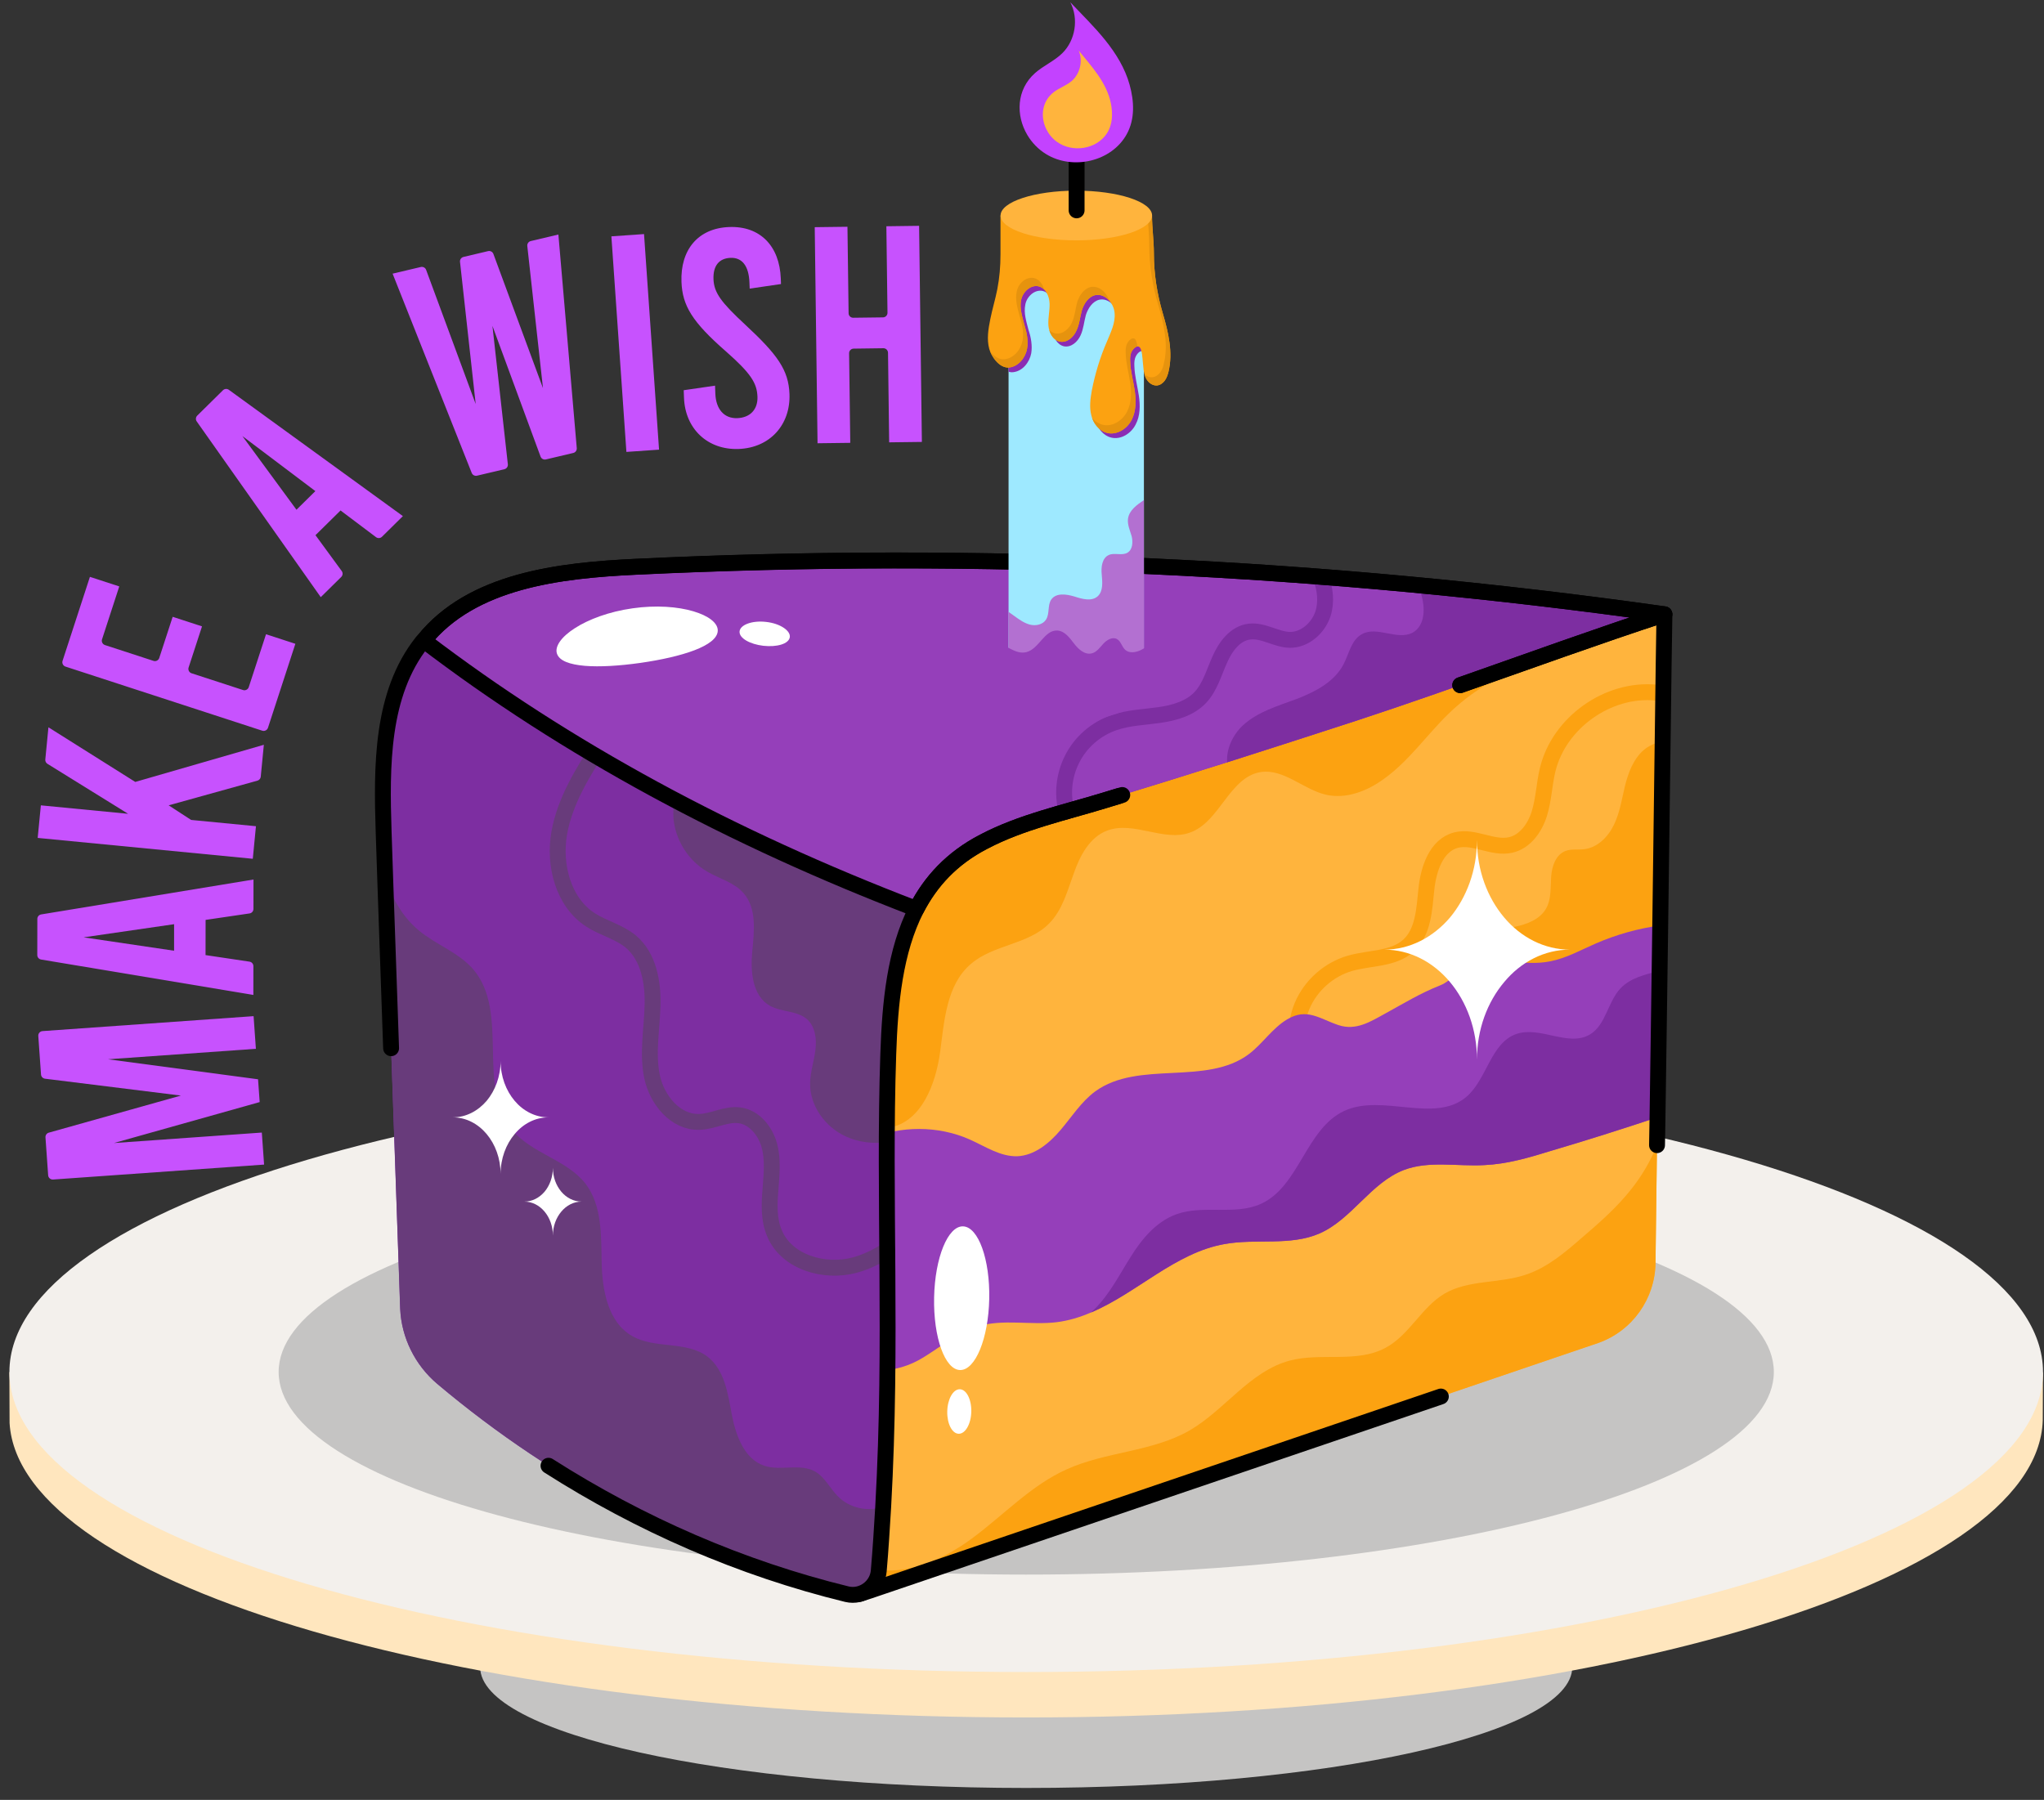 <svg width="109" height="96" viewBox="0 0 109 96" fill="none" xmlns="http://www.w3.org/2000/svg">
<rect x="0" y="0" width="109" height="96" fill="#333333" stroke="none"/>
<path d="M83.844 88.918C83.844 92.479 70.807 95.365 54.725 95.365C38.643 95.365 25.605 92.479 25.605 88.918C25.605 85.357 38.643 82.47 54.725 82.47C70.807 82.47 83.844 85.357 83.844 88.918Z" fill="#C5C4C3"/>
<path d="M108.945 73.18L108.933 75.756C108.674 84.522 84.499 91.605 54.722 91.605C25.103 91.605 1.031 84.601 0.511 75.903L0.5 73.18C0.5 73.18 0.703 73.293 0.986 73.463C4.544 65.634 27.25 59.602 54.722 59.602C82.511 59.602 105.42 65.77 108.572 73.734L108.945 73.18Z" fill="#FFE6BE"/>
<path d="M108.947 73.177C108.947 82.016 84.671 89.181 54.724 89.181C24.778 89.181 0.502 82.016 0.502 73.177C0.502 64.338 24.778 57.173 54.724 57.173C84.671 57.173 108.947 64.338 108.947 73.177Z" fill="#F3F0EC"/>
<path d="M94.593 73.177C94.593 79.145 76.744 83.984 54.726 83.984C32.709 83.984 14.859 79.145 14.859 73.177C14.859 67.209 32.709 62.371 54.726 62.371C76.744 62.371 94.593 67.209 94.593 73.177Z" fill="#C5C4C3"/>
<path d="M88.756 32.763L88.711 35.339L88.655 39.541L88.531 49.358L88.452 55.005L88.384 59.592L88.361 61.083C88.361 61.094 88.361 61.094 88.361 61.094L88.282 67.364C88.26 69.273 87.051 70.979 85.243 71.623L46.373 84.839L45.842 85.02L45.921 83.506V83.484L46.52 73.023L46.384 65.715L46.328 62.405L46.305 60.755L46.282 59.468L46.136 50.69L46.09 48.115C46.056 46.172 47.344 44.444 49.208 43.913L49.795 43.766L85.458 33.701L88.756 32.763Z" fill="#FFB43D"/>
<path d="M88.545 39.577L88.42 49.393C87.708 50.116 86.952 50.806 86.206 51.495L78.378 53.245C77.949 52.782 77.734 52.138 77.813 51.506C77.892 50.884 78.265 50.309 78.807 49.981C79.383 49.631 80.084 49.574 80.75 49.438C81.416 49.303 82.128 49.043 82.456 48.445C82.727 47.959 82.682 47.349 82.716 46.784C82.75 46.219 82.964 45.575 83.495 45.383C83.8 45.27 84.15 45.338 84.478 45.293C85.19 45.214 85.766 44.626 86.071 43.982C86.387 43.327 86.489 42.604 86.658 41.904C86.839 41.204 87.099 40.492 87.641 40.017C87.901 39.791 88.217 39.645 88.545 39.577Z" fill="#FCA211"/>
<path d="M69.601 57.06C69.044 56.025 68.982 54.738 69.436 53.654C69.891 52.57 70.853 51.712 71.981 51.383C73.038 51.076 74.284 51.178 75.103 50.442C75.91 49.717 75.951 48.497 76.065 47.419C76.179 46.34 76.596 45.082 77.646 44.81C78.598 44.564 79.593 45.283 80.553 45.069C81.332 44.896 81.858 44.147 82.092 43.384C82.327 42.621 82.346 41.809 82.537 41.034C83.151 38.541 85.744 36.699 88.3 36.94" stroke="#FCA211" stroke-width="0.847" stroke-linecap="round" stroke-linejoin="round"/>
<path d="M86.014 33.699C84.16 33.989 83.08 34.782 81.344 35.479C79.792 36.11 78.42 36.921 77.223 38.092C76.066 39.222 75.119 40.603 73.791 41.55C72.909 42.194 71.792 42.629 70.727 42.392C69.504 42.116 68.465 40.985 67.215 41.182C65.558 41.458 65.046 43.839 63.468 44.404C62.06 44.917 60.456 43.773 59.049 44.299C58.115 44.641 57.589 45.64 57.26 46.587C56.918 47.521 56.655 48.547 55.945 49.257C54.841 50.388 52.973 50.374 51.776 51.413C50.474 52.518 50.356 54.438 50.133 56.121C49.896 57.818 49.16 59.777 47.502 60.132L46.279 59.462L46.135 50.69C47.095 48.231 48.278 45.877 49.791 43.76L85.456 33.699C85.916 33.804 85.554 33.568 86.014 33.699Z" fill="#FCA211"/>
<path d="M88.363 61.092L88.284 67.365C88.258 69.272 87.048 70.981 85.247 71.626L46.373 84.843L45.926 83.501V83.488C47.898 84.251 50.121 83.317 51.817 82.068C53.514 80.818 54.987 79.214 56.907 78.359C58.984 77.426 61.43 77.439 63.416 76.308C65.31 75.216 66.651 73.138 68.769 72.573C70.439 72.126 72.359 72.718 73.884 71.889C75.147 71.218 75.791 69.746 77.014 69.009C78.303 68.246 79.96 68.47 81.38 67.983C82.524 67.602 83.458 66.799 84.365 66.011C85.299 65.208 86.233 64.393 86.996 63.42C87.561 62.71 88.008 61.934 88.363 61.092Z" fill="#FCA211"/>
<path d="M88.534 49.362L88.494 51.782L88.389 59.593C86.495 60.224 84.589 60.829 82.668 61.395C81.525 61.75 80.354 62.092 79.144 62.144C77.711 62.223 76.198 61.895 74.857 62.407C73.095 63.091 72.095 65.025 70.372 65.787C68.807 66.471 66.993 66.05 65.309 66.353C62.666 66.813 60.615 68.983 58.169 70.009C57.59 70.258 56.985 70.442 56.354 70.522C54.96 70.692 53.5 70.337 52.145 70.745C50.962 71.087 50.041 71.968 48.963 72.56C48.227 72.954 47.306 73.191 46.517 73.02L46.307 60.75C48.016 60.04 50.028 60.027 51.712 60.777C52.54 61.145 53.342 61.697 54.25 61.671C55.17 61.632 55.959 60.974 56.551 60.277C57.156 59.567 57.656 58.765 58.405 58.212C60.72 56.529 64.337 57.936 66.611 56.214C67.335 55.661 67.847 54.846 68.637 54.372C69.689 53.741 70.359 54.333 71.372 54.675C72.319 54.99 73.082 54.491 73.897 54.044C74.857 53.517 75.738 52.978 76.764 52.571C77.526 52.281 77.934 51.479 78.671 51.111C79.262 50.822 79.749 51.098 80.393 51.216C81.156 51.361 81.932 51.426 82.695 51.269C83.55 51.098 84.312 50.664 85.101 50.322C86.193 49.849 87.35 49.52 88.534 49.362Z" fill="#953FBA"/>
<path d="M88.496 51.782L88.39 59.593C86.496 60.224 84.59 60.829 82.67 61.395C81.526 61.75 80.355 62.092 79.145 62.144C77.712 62.223 76.2 61.895 74.858 62.407C73.096 63.091 72.097 65.025 70.374 65.787C68.809 66.471 66.994 66.05 65.311 66.353C62.667 66.813 60.616 68.983 58.17 70.009C58.223 69.956 58.288 69.904 58.341 69.851C59.156 69.062 59.682 68.01 60.287 67.05C60.892 66.076 61.668 65.143 62.746 64.761C64.18 64.249 65.85 64.84 67.244 64.209C69.295 63.275 69.638 60.198 71.689 59.251C73.714 58.317 76.476 59.935 78.185 58.515C79.303 57.568 79.487 55.622 80.868 55.148C82.131 54.714 83.643 55.858 84.787 55.175C85.642 54.662 85.734 53.439 86.418 52.715C86.957 52.15 87.733 51.979 88.496 51.782Z" fill="#7D2EA1"/>
<path d="M76.836 74.487L46.374 84.844L45.848 85.014L45.927 83.502V83.489L46.519 73.021L46.387 65.709L46.334 62.408L46.308 60.751L46.282 59.463L46.137 50.691L46.098 48.114C46.058 46.167 47.347 44.444 49.214 43.918L49.793 43.761L85.458 33.7L88.759 32.767L88.719 35.344L88.535 49.363L88.456 55.005L88.39 59.594L88.364 61.08" stroke="black" stroke-width="0.847" stroke-linecap="round" stroke-linejoin="round"/>
<path d="M88.756 32.763C83.379 34.525 77.685 36.682 72.308 38.444C67.846 39.902 63.384 41.325 58.888 42.692C56.742 43.347 54.46 43.844 52.461 44.895C52.223 45.019 51.998 45.143 51.783 45.29C50.428 46.137 49.512 47.233 48.868 48.476C47.716 50.735 47.456 53.48 47.366 56.214C47.309 57.773 47.287 59.343 47.287 60.924C47.264 67.024 47.49 73.328 47.095 80.365C47.027 81.483 46.959 82.624 46.858 83.788C46.79 84.624 45.977 85.222 45.163 85.031C37.12 83.065 29.642 79.145 23.316 73.813C22.13 72.808 21.407 71.351 21.339 69.803L20.537 46.736C20.537 46.725 20.537 46.725 20.537 46.725L20.458 44.375C20.345 40.85 20.323 37.01 22.503 34.254C22.525 34.231 22.559 34.186 22.593 34.163C25.169 30.966 29.8 30.424 33.912 30.232C52.223 29.351 70.603 30.198 88.756 32.763Z" fill="#7D2EA1"/>
<path d="M51.785 45.29C50.43 46.138 49.515 47.233 48.871 48.476C47.719 50.735 47.459 53.48 47.368 56.214C47.312 57.773 47.289 59.343 47.289 60.924C46.532 61.015 45.764 60.924 45.087 60.608C43.991 60.1 43.178 58.97 43.2 57.761C43.211 57.174 43.414 56.598 43.482 55.999C43.561 55.412 43.471 54.734 43.019 54.35C42.488 53.898 41.675 53.988 41.065 53.65C40.116 53.118 40.014 51.819 40.116 50.746C40.218 49.673 40.365 48.453 39.653 47.64C39.156 47.064 38.365 46.872 37.71 46.488C36.761 45.934 36.095 44.929 35.937 43.844C35.79 42.76 36.151 41.608 36.897 40.817L37.744 37.846C39.179 36.795 41.133 36.648 42.85 37.123C44.556 37.598 46.058 38.648 47.391 39.823C49.153 41.382 50.69 43.223 51.785 45.29Z" fill="#683B7B"/>
<path d="M32.017 39.732C31.079 41.189 30.13 42.714 29.825 44.42C29.52 46.137 30.029 48.114 31.486 49.063C32.164 49.503 32.999 49.695 33.632 50.215C34.592 51.017 34.841 52.406 34.796 53.672C34.762 54.925 34.513 56.202 34.773 57.433C35.033 58.665 36.016 59.873 37.281 59.839C38.015 59.828 38.715 59.388 39.438 59.489C40.218 59.591 40.805 60.314 41.02 61.071C41.235 61.839 41.144 62.641 41.088 63.432C41.02 64.222 40.986 65.047 41.302 65.781C41.946 67.329 43.968 67.916 45.584 67.476C46.205 67.306 46.781 67.024 47.312 66.674" stroke="#683B7B" stroke-width="0.847" stroke-linecap="round" stroke-linejoin="round"/>
<path d="M47.099 80.365C47.031 81.483 46.963 82.624 46.861 83.787C46.794 84.623 45.98 85.222 45.167 85.03C37.124 83.064 29.646 79.144 23.32 73.812C22.134 72.807 21.411 71.35 21.343 69.802L20.541 46.735C20.88 47.865 21.433 48.882 22.348 49.639C23.263 50.395 24.461 50.802 25.24 51.706C27.195 53.999 25.376 57.998 27.33 60.291C28.381 61.534 30.233 61.861 31.227 63.138C32.12 64.313 32.052 65.917 32.086 67.385C32.12 68.854 32.436 70.537 33.712 71.26C34.921 71.96 36.604 71.508 37.722 72.356C38.626 73.045 38.818 74.31 39.022 75.439C39.236 76.557 39.688 77.834 40.773 78.184C41.643 78.467 42.67 78.037 43.472 78.49C43.992 78.794 44.263 79.393 44.693 79.822C45.314 80.444 46.285 80.647 47.099 80.365Z" fill="#683B7B"/>
<path d="M88.758 32.763C88.724 32.774 88.679 32.785 88.645 32.796C83.302 34.559 77.654 36.693 72.311 38.444C70.029 39.19 67.736 39.924 65.443 40.658C63.263 41.347 61.082 42.025 58.891 42.692C56.745 43.347 54.462 43.844 52.463 44.895C50.735 45.787 49.616 47.03 48.871 48.476C39.009 44.703 30.209 39.969 22.596 34.163C25.171 30.966 29.802 30.424 33.914 30.232C47.82 29.566 61.76 29.893 75.609 31.215C79.97 31.622 84.307 32.141 88.645 32.751C88.679 32.751 88.724 32.763 88.758 32.763Z" fill="#953FBA"/>
<path d="M88.644 32.752C88.655 32.763 88.655 32.774 88.644 32.797C83.301 34.559 77.652 36.694 72.309 38.445C70.027 39.19 67.734 39.925 65.441 40.659C65.385 39.947 65.746 39.179 66.288 38.682C67.079 37.959 68.141 37.654 69.146 37.281C70.141 36.897 71.169 36.366 71.654 35.417C71.948 34.852 72.061 34.13 72.626 33.825C73.427 33.373 74.512 34.175 75.326 33.746C76.015 33.373 76.014 32.379 75.766 31.633C75.721 31.498 75.665 31.351 75.608 31.215C79.968 31.622 84.306 32.142 88.644 32.752Z" fill="#7D2EA1"/>
<path d="M70.424 30.774C70.673 31.407 70.752 32.107 70.549 32.74C70.3 33.496 69.588 34.129 68.797 34.129C68.052 34.118 67.374 33.598 66.629 33.688C65.872 33.779 65.352 34.479 65.047 35.18C64.731 35.88 64.528 36.648 64.008 37.202C63.454 37.789 62.618 38.026 61.816 38.139C61.026 38.252 60.201 38.275 59.433 38.535C58.45 38.862 57.603 39.596 57.151 40.534C56.733 41.381 56.632 42.375 56.88 43.279" stroke="#7D2EA1" stroke-width="0.847" stroke-linecap="round" stroke-linejoin="round"/>
<path d="M59.846 42.403C59.528 42.501 59.21 42.598 58.892 42.694C56.748 43.352 54.46 43.838 52.461 44.891C50.738 45.785 49.62 47.034 48.871 48.481C39.008 44.706 30.21 39.972 22.596 34.16C25.173 30.964 29.802 30.425 33.919 30.227C52.224 29.346 70.609 30.201 88.757 32.766C85.116 33.959 81.606 35.234 77.871 36.544" stroke="black" stroke-width="0.847" stroke-linecap="round" stroke-linejoin="round"/>
<path d="M20.856 55.909L20.537 46.736C20.537 46.725 20.537 46.725 20.537 46.725L20.458 44.375C20.345 40.85 20.323 37.01 22.503 34.254C22.525 34.231 22.559 34.186 22.593 34.163C25.169 30.966 29.8 30.424 33.912 30.232C52.223 29.351 70.603 30.198 88.756 32.763C85.204 33.927 81.515 35.263 77.869 36.544" stroke="black" stroke-width="0.847" stroke-linecap="round" stroke-linejoin="round"/>
<path d="M59.68 42.451C59.417 42.532 59.155 42.612 58.892 42.691C56.745 43.347 54.463 43.844 52.464 44.894C50.735 45.786 49.617 47.029 48.872 48.475C47.72 50.734 47.46 53.48 47.369 56.213C47.109 63.816 47.595 71.508 47.098 80.365C47.03 81.483 46.963 82.624 46.861 83.787C46.793 84.623 45.98 85.222 45.166 85.03C39.514 83.649 34.141 81.302 29.25 78.179" stroke="black" stroke-width="0.847" stroke-linecap="round" stroke-linejoin="round"/>
<path d="M29.25 59.597C28.546 59.597 27.903 59.936 27.446 60.486C26.981 61.036 26.695 61.788 26.695 62.622C26.695 60.954 25.556 59.597 24.146 59.597C24.851 59.597 25.486 59.258 25.951 58.717C26.408 58.167 26.695 57.416 26.695 56.582C26.695 57.416 26.981 58.167 27.446 58.717C27.903 59.258 28.546 59.597 29.25 59.597Z" fill="white"/>
<path d="M83.72 50.651C82.353 50.651 81.105 51.308 80.219 52.375C79.317 53.442 78.762 54.9 78.762 56.518C78.762 53.282 76.553 50.651 73.818 50.651C75.186 50.651 76.418 49.993 77.319 48.944C78.206 47.877 78.762 46.419 78.762 44.801C78.762 46.419 79.317 47.877 80.219 48.944C81.105 49.993 82.353 50.651 83.72 50.651Z" fill="white"/>
<path d="M31.015 64.09C30.593 64.09 30.208 64.293 29.934 64.623C29.656 64.952 29.484 65.402 29.484 65.901C29.484 64.903 28.803 64.09 27.959 64.09C28.381 64.09 28.761 63.887 29.039 63.564C29.313 63.234 29.484 62.784 29.484 62.285C29.484 62.784 29.656 63.234 29.934 63.564C30.208 63.887 30.593 64.09 31.015 64.09Z" fill="white"/>
<path d="M38.276 33.638C38.267 34.045 37.778 34.397 37.03 34.684C36.279 34.969 35.268 35.197 34.145 35.358C33.021 35.516 31.988 35.579 31.188 35.514C30.389 35.445 29.824 35.251 29.699 34.858C29.578 34.477 29.934 33.965 30.661 33.502C31.383 33.037 32.475 32.623 33.732 32.446C34.987 32.266 36.151 32.359 36.974 32.605C37.8 32.849 38.286 33.234 38.276 33.638Z" fill="white"/>
<path d="M42.116 33.994C42.053 34.348 41.426 34.523 40.707 34.445C39.989 34.361 39.419 34.04 39.438 33.688C39.458 33.333 40.093 33.083 40.854 33.171C41.615 33.255 42.177 33.651 42.116 33.994Z" fill="white"/>
<path d="M51.203 73.074C50.391 73.065 49.768 71.332 49.813 69.203C49.857 67.075 50.551 65.377 51.363 65.411C52.174 65.445 52.797 67.178 52.753 69.282C52.709 71.386 52.015 73.084 51.203 73.074Z" fill="white"/>
<path d="M51.13 76.473C50.776 76.473 50.5 75.939 50.514 75.282C50.528 74.624 50.826 74.095 51.18 74.099C51.534 74.103 51.81 74.636 51.796 75.29C51.783 75.944 51.484 76.474 51.13 76.473Z" fill="white"/>
<path d="M61.001 12.045V35.632H53.783V12.045H61.001Z" fill="#9EE9FF"/>
<path d="M61.001 26.673V35.631H53.783V32.638C53.885 32.706 53.986 32.785 54.088 32.853C54.348 33.044 54.619 33.237 54.924 33.316C55.24 33.395 55.613 33.316 55.783 33.044C55.986 32.728 55.85 32.276 56.065 31.971C56.325 31.61 56.867 31.689 57.285 31.813C57.703 31.949 58.211 32.096 58.539 31.802C58.833 31.531 58.788 31.056 58.754 30.661C58.708 30.254 58.765 29.758 59.137 29.599C59.443 29.464 59.838 29.656 60.132 29.475C60.403 29.305 60.425 28.91 60.346 28.594C60.256 28.289 60.109 27.973 60.154 27.656C60.222 27.216 60.617 26.933 61.001 26.673Z" fill="#B370D1"/>
<path d="M61.001 12.045V18.789C61.001 18.777 61.002 18.777 60.99 18.766C60.855 18.631 60.651 18.845 60.584 18.981C60.493 19.139 60.482 19.331 60.493 19.523C60.505 20.054 60.651 20.562 60.73 21.093C60.809 21.613 60.809 22.178 60.561 22.641C60.324 23.115 59.781 23.465 59.262 23.341C58.833 23.239 58.516 22.833 58.414 22.404C58.302 21.963 58.37 21.511 58.437 21.082C58.618 20.178 58.889 19.297 59.251 18.461C59.454 17.964 59.702 17.467 59.657 16.936C59.612 16.405 59.137 15.874 58.618 15.987C58.256 16.078 58.019 16.45 57.906 16.801C57.804 17.173 57.782 17.546 57.624 17.885C57.466 18.235 57.127 18.54 56.743 18.472C56.37 18.393 56.155 17.975 56.121 17.602C56.099 17.207 56.201 16.823 56.189 16.439C56.178 16.055 55.986 15.626 55.624 15.524C55.173 15.411 54.743 15.829 54.675 16.258C54.585 16.699 54.732 17.151 54.845 17.591C54.98 17.987 55.06 18.439 54.992 18.845C54.901 19.32 54.54 19.794 54.032 19.851C53.941 19.862 53.862 19.851 53.783 19.828V12.045H61.001Z" fill="#8B2CB3"/>
<path d="M61.435 11.495C61.435 12.173 61.531 12.828 61.531 13.505C61.531 14.61 61.7 15.671 62.01 16.721C62.308 17.731 62.559 18.806 62.31 19.829C62.27 19.996 62.215 20.162 62.113 20.3C62.012 20.439 61.858 20.547 61.688 20.559C61.418 20.579 61.18 20.357 61.078 20.107C60.975 19.856 60.972 19.578 60.943 19.309C60.924 19.129 60.908 18.654 60.773 18.522C60.635 18.387 60.429 18.6 60.36 18.729C60.271 18.894 60.258 19.084 60.271 19.273C60.284 19.805 60.435 20.31 60.511 20.842C60.588 21.36 60.588 21.93 60.347 22.398C60.107 22.866 59.563 23.22 59.044 23.093C58.614 22.992 58.298 22.587 58.197 22.157C58.083 21.715 58.146 21.259 58.222 20.829C58.399 19.931 58.665 19.046 59.032 18.211C59.234 17.718 59.487 17.224 59.437 16.693C59.398 16.162 58.918 15.631 58.399 15.745C58.032 15.833 57.805 16.2 57.691 16.554C57.59 16.921 57.565 17.3 57.4 17.642C57.248 17.983 56.907 18.287 56.527 18.224C56.148 18.148 55.933 17.73 55.908 17.351C55.882 16.959 55.984 16.579 55.971 16.187C55.958 15.807 55.768 15.378 55.402 15.277C54.959 15.163 54.529 15.58 54.453 16.01C54.365 16.453 54.516 16.908 54.63 17.338C54.757 17.743 54.845 18.185 54.769 18.603C54.685 19.067 54.319 19.545 53.818 19.6C53.305 19.656 52.868 19.03 52.753 18.608C52.613 18.091 52.704 17.543 52.81 17.019C52.917 16.484 53.078 15.963 53.183 15.428C53.302 14.815 53.353 14.197 53.353 13.573C53.353 12.88 53.353 12.187 53.353 11.495H61.435Z" fill="#FCA211"/>
<path d="M55.683 15.446C55.604 15.367 55.514 15.31 55.401 15.276C54.96 15.163 54.531 15.581 54.452 16.011C54.362 16.451 54.52 16.903 54.633 17.343C54.757 17.739 54.847 18.191 54.769 18.609C54.69 19.072 54.317 19.546 53.82 19.603C53.368 19.648 52.961 19.151 52.803 18.744C53.006 19.004 53.277 19.196 53.571 19.162C54.08 19.106 54.441 18.631 54.531 18.168C54.599 17.75 54.52 17.309 54.384 16.903C54.271 16.474 54.124 16.022 54.215 15.57C54.283 15.141 54.712 14.723 55.164 14.836C55.435 14.915 55.604 15.164 55.683 15.446Z" fill="#E6930E"/>
<path d="M58.404 15.739C58.032 15.83 57.806 16.202 57.693 16.552C57.591 16.925 57.568 17.298 57.399 17.637C57.252 17.987 56.902 18.292 56.529 18.224C56.236 18.168 56.032 17.897 55.953 17.603C56.044 17.693 56.157 17.761 56.281 17.784C56.665 17.852 57.004 17.547 57.162 17.208C57.32 16.869 57.343 16.485 57.444 16.112C57.557 15.762 57.794 15.4 58.156 15.31C58.596 15.22 59.003 15.581 59.139 16.01C58.947 15.807 58.676 15.683 58.404 15.739Z" fill="#E6930E"/>
<path d="M60.358 18.733C60.268 18.891 60.257 19.083 60.268 19.275C60.279 19.806 60.437 20.314 60.516 20.846C60.584 21.365 60.584 21.93 60.347 22.393C60.109 22.867 59.567 23.218 59.048 23.093C58.664 23.003 58.37 22.664 58.234 22.291C58.381 22.472 58.573 22.596 58.799 22.653C59.319 22.788 59.861 22.427 60.098 21.964C60.347 21.489 60.347 20.924 60.268 20.405C60.189 19.874 60.042 19.366 60.03 18.835C60.019 18.642 60.03 18.462 60.121 18.293C60.189 18.168 60.392 17.954 60.528 18.089C60.595 18.157 60.629 18.304 60.652 18.473C60.539 18.496 60.415 18.642 60.358 18.733Z" fill="#E6930E"/>
<path d="M62.314 19.828C62.269 19.998 62.212 20.167 62.11 20.303C62.009 20.438 61.862 20.551 61.692 20.562C61.421 20.574 61.184 20.359 61.082 20.111C61.06 20.065 61.048 20.009 61.037 19.964C61.15 20.065 61.297 20.133 61.444 20.122C61.613 20.111 61.771 19.998 61.873 19.862C61.975 19.727 62.031 19.557 62.065 19.388C62.314 18.371 62.065 17.298 61.771 16.281C61.455 15.231 61.286 14.169 61.286 13.073C61.286 12.542 61.229 12.023 61.206 11.492H61.433C61.433 12.17 61.534 12.824 61.534 13.502C61.534 14.609 61.704 15.671 62.009 16.722C62.302 17.727 62.562 18.8 62.314 19.828Z" fill="#E6930E"/>
<path d="M61.437 11.495C61.437 12.227 59.628 12.82 57.397 12.82C55.166 12.82 53.357 12.227 53.357 11.495C53.357 10.763 55.166 10.169 57.397 10.169C59.628 10.169 61.437 10.763 61.437 11.495Z" fill="#FFB43D"/>
<path d="M57.412 11.22V7.841" stroke="black" stroke-width="0.847" stroke-linecap="round" stroke-linejoin="round"/>
<path d="M54.782 7.196C54.166 6.154 54.197 4.785 55.191 3.901C55.642 3.5 56.221 3.26 56.651 2.836C57.351 2.147 57.532 0.989 57.075 0.12C57.703 0.785 58.361 1.423 58.934 2.136C59.507 2.848 59.998 3.643 60.24 4.525C60.478 5.389 60.534 6.331 60.092 7.145C59.287 8.626 57.206 9.089 55.788 8.222C55.365 7.963 55.024 7.605 54.782 7.196Z" fill="#C342FF"/>
<path d="M55.797 6.892C55.471 6.23 55.555 5.399 56.201 4.909C56.494 4.686 56.857 4.567 57.139 4.33C57.597 3.944 57.761 3.248 57.525 2.698C57.875 3.132 58.245 3.551 58.56 4.011C58.875 4.471 59.136 4.978 59.242 5.525C59.346 6.062 59.335 6.638 59.028 7.112C58.469 7.974 57.182 8.158 56.361 7.564C56.116 7.387 55.925 7.153 55.797 6.892Z" fill="#FFB43D"/>
<path d="M51.402 35.957C51.257 35.487 51.39 34.942 51.735 34.591C52.08 34.24 52.623 34.098 53.095 34.235C53.661 34.399 54.167 34.927 54.737 34.782C55.406 34.611 55.695 33.594 56.384 33.631C56.768 33.652 57.034 34.008 57.267 34.314C57.5 34.621 57.84 34.94 58.215 34.85C58.482 34.786 58.654 34.534 58.84 34.332C59.026 34.129 59.323 33.953 59.564 34.086C59.779 34.204 59.824 34.501 60.007 34.663C60.228 34.859 60.576 34.801 60.841 34.671C61.106 34.54 61.347 34.347 61.638 34.295C62.155 34.2 62.674 34.622 62.796 35.133C62.918 35.644 62.706 36.192 62.357 36.584C62.008 36.977 61.536 37.239 61.061 37.463C58.422 38.705 55.449 38.988 52.544 39.254" fill="#953FBA"/>
<path d="M2.042 55.256C2.032 55.122 2.133 55.005 2.268 54.996L13.523 54.199L13.646 55.94L5.761 56.499L13.761 57.566L13.848 58.782L6.078 60.966L13.962 60.408L14.083 62.116L2.828 62.913C2.694 62.922 2.578 62.821 2.568 62.687L2.425 60.665C2.417 60.549 2.491 60.444 2.602 60.413L9.646 58.435L2.4 57.535C2.285 57.52 2.195 57.426 2.187 57.31L2.042 55.256Z" fill="#C752FE"/>
<path d="M10.964 49.065L10.961 50.942L13.306 51.292C13.425 51.31 13.513 51.413 13.513 51.533L13.511 53.068L2.192 51.179C2.074 51.16 1.988 51.058 1.988 50.939L1.991 49.013C1.991 48.894 2.077 48.793 2.195 48.773L13.518 46.911L13.516 48.479C13.516 48.6 13.428 48.702 13.308 48.72L10.964 49.065ZM9.284 49.294L4.459 49.995L9.283 50.709L9.284 49.294Z" fill="#C752FE"/>
<path d="M8.994 42.954L10.192 43.733L13.649 44.068L13.481 45.805L2.01 44.692L2.179 42.955L6.832 43.406L2.53 40.74C2.451 40.691 2.407 40.602 2.416 40.51L2.583 38.792L7.213 41.706L14.07 39.725L13.905 41.427C13.896 41.527 13.825 41.611 13.728 41.638L8.994 42.954Z" fill="#C752FE"/>
<path d="M3.492 35.554C3.364 35.512 3.295 35.375 3.336 35.247L4.795 30.768L6.36 31.278L5.442 34.099C5.4 34.226 5.47 34.364 5.598 34.406L8.186 35.249C8.314 35.291 8.451 35.221 8.493 35.093L9.208 32.899L10.773 33.409L10.058 35.603C10.016 35.731 10.086 35.868 10.214 35.91L12.959 36.804C13.087 36.846 13.225 36.776 13.266 36.648L14.186 33.829L15.751 34.338L14.291 38.817C14.249 38.945 14.112 39.015 13.984 38.973L3.492 35.554Z" fill="#C752FE"/>
<path d="M18.16 27.227L16.824 28.545L18.223 30.457C18.294 30.554 18.283 30.689 18.197 30.774L17.105 31.851L10.492 22.48C10.423 22.383 10.435 22.25 10.52 22.166L11.889 20.815C11.973 20.731 12.107 20.721 12.203 20.791L21.485 27.528L20.37 28.629C20.284 28.714 20.149 28.723 20.052 28.651L18.16 27.227ZM16.817 26.194L12.926 23.259L15.81 27.188L16.817 26.194Z" fill="#C752FE"/>
<path d="M29.777 12.509L30.757 23.902C30.767 24.023 30.687 24.133 30.57 24.16L29.11 24.505C28.99 24.533 28.869 24.467 28.826 24.352L26.26 17.381L27.082 24.763C27.096 24.885 27.016 24.999 26.896 25.027L25.437 25.372C25.32 25.399 25.199 25.337 25.155 25.224L20.936 14.596L22.44 14.241C22.559 14.213 22.681 14.278 22.724 14.394L25.367 21.549L24.531 13.967C24.517 13.845 24.598 13.732 24.717 13.704L26.028 13.394C26.148 13.366 26.27 13.431 26.312 13.547L28.955 20.702L28.119 13.12C28.106 12.998 28.186 12.885 28.305 12.857L29.777 12.509Z" fill="#C752FE"/>
<path d="M32.603 12.606L34.344 12.485L35.145 23.983L33.404 24.104L32.603 12.606Z" fill="#C752FE"/>
<path d="M36.476 21.225L36.46 20.813L38.131 20.57L38.147 20.997C38.179 21.836 38.626 22.329 39.316 22.303C40.007 22.277 40.418 21.834 40.393 21.16C40.365 20.436 40.05 19.921 38.704 18.736C36.916 17.173 36.389 16.304 36.341 15.038C36.276 13.327 37.221 12.172 38.882 12.109C40.543 12.046 41.572 13.127 41.637 14.854L41.648 15.15L39.978 15.394L39.965 15.066C39.932 14.178 39.569 13.73 38.961 13.753C38.352 13.776 38.021 14.167 38.048 14.891C38.076 15.614 38.457 16.127 39.737 17.314C41.478 18.928 42.052 19.746 42.1 21.013C42.162 22.657 41.055 23.884 39.394 23.947C37.734 24.01 36.538 22.869 36.476 21.225Z" fill="#C752FE"/>
<path d="M43.597 23.642L43.447 12.117L45.192 12.095L45.253 16.708C45.254 16.842 45.365 16.95 45.499 16.948L47.087 16.928C47.221 16.927 47.329 16.816 47.327 16.681L47.267 12.068L49.013 12.045L49.161 23.571L47.416 23.593L47.355 18.815C47.353 18.68 47.242 18.573 47.108 18.574L45.52 18.595C45.386 18.597 45.278 18.708 45.28 18.842L45.342 23.62L43.597 23.642Z" fill="#C752FE"/>
</svg>

